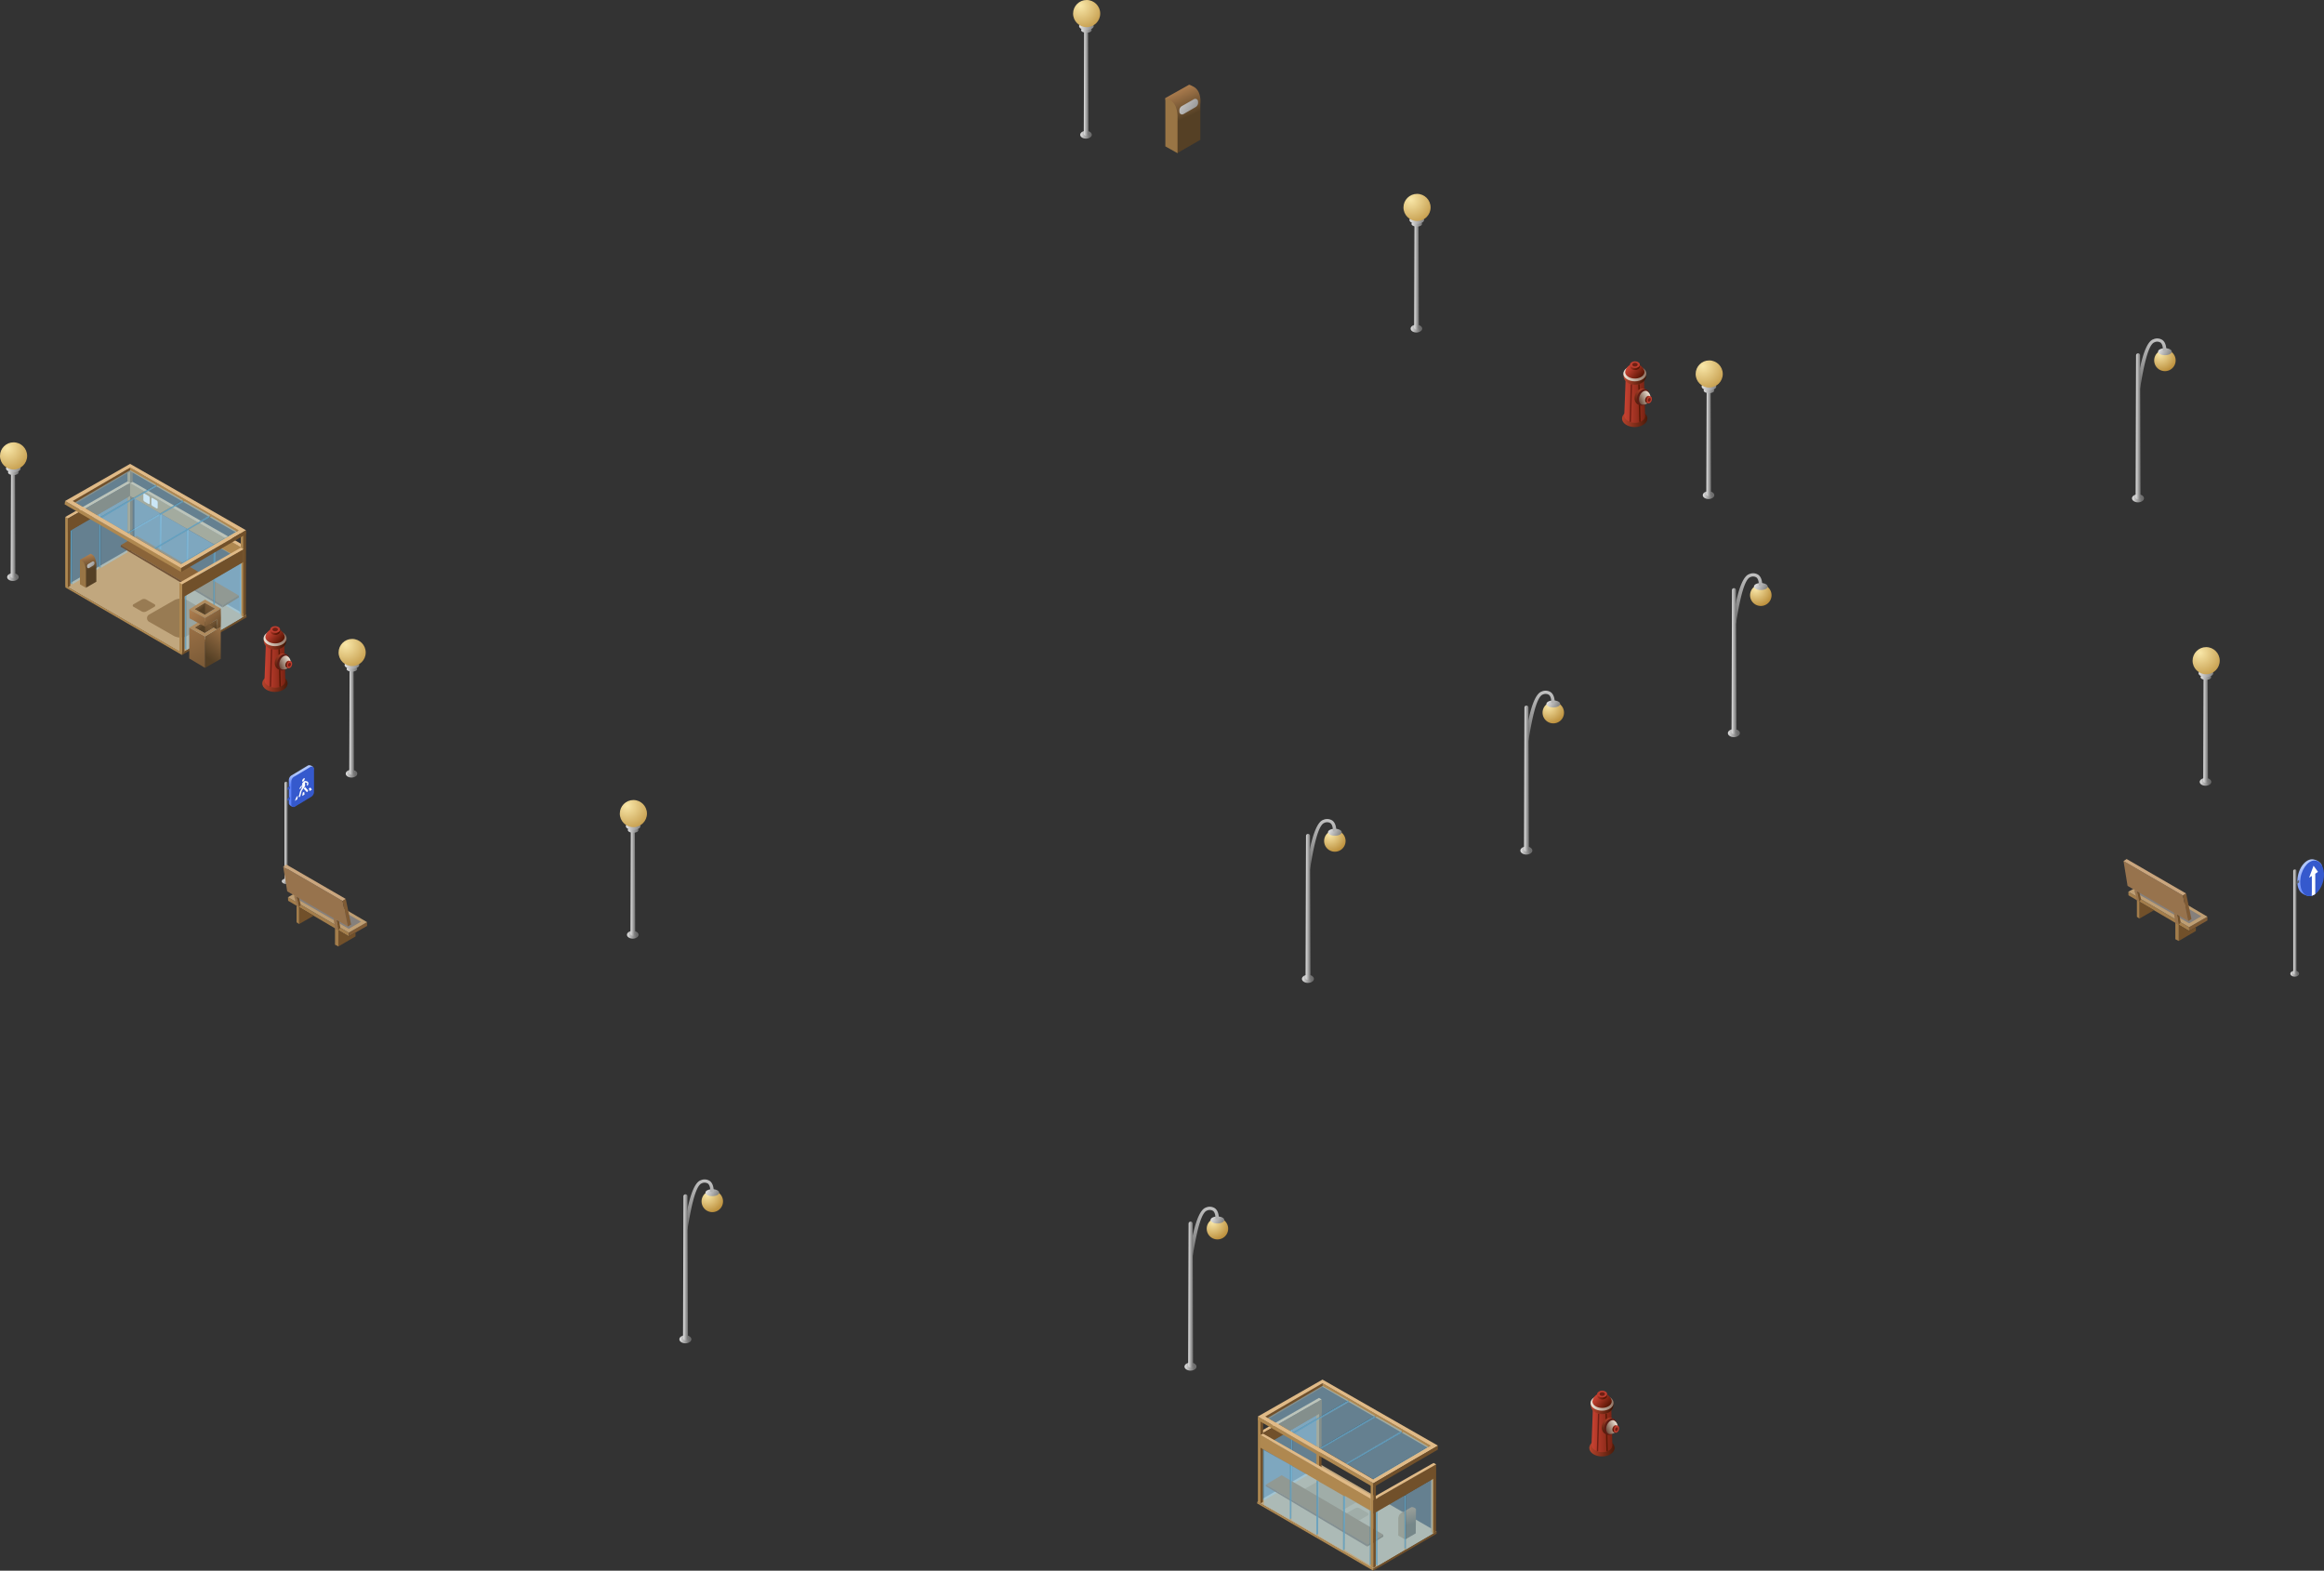 <svg xmlns="http://www.w3.org/2000/svg" xmlns:xlink="http://www.w3.org/1999/xlink" viewBox="0 0 851.13 575.26"><rect x="0" y="0" width="851.13" height="575.26" fill="#333333" stroke="none"/><defs><style>.cls-1{fill:none;}.cls-2{fill:#c1a77e;}.cls-15,.cls-3{fill:#987b53;}.cls-4{fill:#71502a;}.cls-5{fill:#af8850;}.cls-6{fill:#98cfef;opacity:0.5;}.cls-7{fill:#65a3c5;opacity:0.9;}.cls-8{fill:#e0ba87;}.cls-9{fill:#fff;}.cls-10{fill:#8a6439;}.cls-11{fill:#715236;}.cls-12{fill:url(#linear-gradient);}.cls-13{fill:#997545;}.cls-14{fill:url(#linear-gradient-2);}.cls-15{opacity:0.6;}.cls-16{fill:url(#linear-gradient-3);}.cls-17{fill:url(#linear-gradient-4);}.cls-18{fill:url(#linear-gradient-5);}.cls-19{fill:url(#linear-gradient-6);}.cls-20{fill:#3559cd;}.cls-21{fill:url(#linear-gradient-7);}.cls-22{fill:url(#linear-gradient-8);}.cls-23{fill:url(#linear-gradient-9);}.cls-24{fill:#5e636c;}.cls-25{clip-path:url(#clip-path);}.cls-26{fill:#a37d4b;}.cls-27{fill:#7f5b35;}.cls-28{fill:#be9e73;}.cls-29{fill:#85807c;}.cls-30{fill:#97734d;}.cls-31{fill:#caa67e;}.cls-32{fill:url(#radial-gradient);}.cls-33{fill:url(#linear-gradient-10);}.cls-34{fill:url(#linear-gradient-11);}.cls-35{fill:url(#linear-gradient-12);}.cls-36{fill:url(#linear-gradient-13);}.cls-37{fill:url(#radial-gradient-2);}.cls-38{fill:url(#linear-gradient-14);}.cls-39{fill:url(#linear-gradient-15);}.cls-40{fill:url(#linear-gradient-16);}.cls-41{fill:url(#linear-gradient-17);}.cls-42{fill:url(#radial-gradient-3);}.cls-43{fill:url(#linear-gradient-18);}.cls-44{fill:url(#linear-gradient-19);}.cls-45{fill:url(#linear-gradient-20);}.cls-46{fill:url(#linear-gradient-21);}.cls-47{fill:url(#radial-gradient-4);}.cls-48{fill:url(#linear-gradient-22);}.cls-49{fill:url(#linear-gradient-23);}.cls-50{fill:url(#linear-gradient-24);}.cls-51{fill:url(#linear-gradient-25);}.cls-52{fill:url(#radial-gradient-5);}.cls-53{fill:url(#linear-gradient-26);}.cls-54{fill:url(#linear-gradient-27);}.cls-55{fill:url(#linear-gradient-28);}.cls-56{fill:url(#linear-gradient-29);}.cls-57{fill:url(#radial-gradient-6);}.cls-58{fill:url(#linear-gradient-30);}.cls-59{fill:url(#linear-gradient-31);}.cls-60{fill:url(#linear-gradient-32);}.cls-61{fill:url(#linear-gradient-33);}.cls-62{fill:url(#linear-gradient-34);}.cls-63{fill:url(#linear-gradient-35);}.cls-64{fill:url(#linear-gradient-36);}.cls-65{fill:#b08c5f;}.cls-66{fill:url(#linear-gradient-37);}.cls-67{fill:url(#linear-gradient-38);}.cls-68{fill:url(#linear-gradient-39);}.cls-69{fill:url(#linear-gradient-40);}.cls-70{fill:url(#linear-gradient-41);}.cls-71{fill:url(#linear-gradient-42);}.cls-72{fill:url(#linear-gradient-43);}.cls-73{fill:url(#linear-gradient-44);}.cls-74{fill:url(#linear-gradient-45);}.cls-75{fill:url(#linear-gradient-46);}.cls-76{fill:url(#linear-gradient-47);}.cls-77{fill:url(#linear-gradient-48);}.cls-78{fill:url(#linear-gradient-49);}.cls-79{fill:url(#linear-gradient-50);}.cls-80{fill:#bd3d2f;}.cls-81{fill:#701f13;}.cls-82{fill:#711f14;}.cls-83{fill:#5a1805;}.cls-84{fill:url(#linear-gradient-51);}.cls-85{fill:#5e1c14;}.cls-86{fill:url(#linear-gradient-52);}.cls-87{fill:url(#linear-gradient-53);}.cls-88{fill:url(#linear-gradient-54);}.cls-89{fill:url(#linear-gradient-55);}.cls-90{fill:url(#linear-gradient-56);}.cls-91{fill:url(#linear-gradient-57);}.cls-92{fill:url(#linear-gradient-58);}.cls-93{fill:url(#linear-gradient-59);}.cls-94{fill:url(#linear-gradient-60);}.cls-95{fill:url(#linear-gradient-61);}.cls-96{fill:url(#linear-gradient-62);}.cls-97{fill:url(#linear-gradient-63);}.cls-98{fill:url(#linear-gradient-64);}.cls-99{fill:url(#linear-gradient-65);}.cls-100{fill:url(#linear-gradient-66);}.cls-101{fill:url(#linear-gradient-67);}.cls-102{fill:url(#linear-gradient-68);}.cls-103{fill:url(#linear-gradient-69);}.cls-104{fill:url(#linear-gradient-70);}.cls-105{fill:url(#linear-gradient-71);}.cls-106{fill:url(#linear-gradient-72);}.cls-107{fill:url(#linear-gradient-73);}.cls-108{fill:url(#linear-gradient-74);}.cls-109{fill:url(#linear-gradient-75);}.cls-110{fill:url(#radial-gradient-7);}.cls-111{fill:url(#linear-gradient-76);}.cls-112{fill:url(#linear-gradient-77);}.cls-113{fill:url(#linear-gradient-78);}.cls-114{fill:url(#linear-gradient-79);}.cls-115{fill:url(#radial-gradient-8);}.cls-116{fill:url(#linear-gradient-80);}.cls-117{fill:url(#linear-gradient-81);}.cls-118{fill:url(#linear-gradient-82);}.cls-119{fill:url(#linear-gradient-83);}.cls-120{fill:url(#radial-gradient-9);}.cls-121{fill:url(#linear-gradient-84);}.cls-122{fill:url(#linear-gradient-85);}.cls-123{fill:url(#linear-gradient-86);}.cls-124{fill:url(#linear-gradient-87);}.cls-125{fill:url(#radial-gradient-10);}.cls-126{fill:url(#linear-gradient-88);}.cls-127{fill:url(#linear-gradient-89);}.cls-128{fill:url(#linear-gradient-90);}.cls-129{fill:url(#linear-gradient-91);}.cls-130{fill:url(#radial-gradient-11);}.cls-131{fill:url(#linear-gradient-92);}.cls-132{fill:url(#linear-gradient-93);}.cls-133{fill:url(#linear-gradient-94);}.cls-134{fill:url(#linear-gradient-95);}.cls-135{fill:url(#radial-gradient-12);}.cls-136{fill:url(#linear-gradient-96);}.cls-137{fill:url(#linear-gradient-97);}.cls-138{fill:url(#linear-gradient-98);}.cls-139{fill:url(#linear-gradient-99);}.cls-140{fill:url(#radial-gradient-13);}</style><linearGradient id="linear-gradient" x1="31.39" y1="203.25" x2="32.81" y2="208.55" gradientUnits="userSpaceOnUse"><stop offset="0" stop-color="#b28151"/><stop offset="1" stop-color="#554025"/></linearGradient><linearGradient id="linear-gradient-2" x1="30.72" y1="205.24" x2="36.26" y2="208.72" gradientUnits="userSpaceOnUse"><stop offset="0" stop-color="#e3e3e3"/><stop offset="1" stop-color="#6d6d6d"/></linearGradient><linearGradient id="linear-gradient-3" x1="514.57" y1="550.85" x2="516.58" y2="558.33" xlink:href="#linear-gradient"/><linearGradient id="linear-gradient-4" x1="103.21" y1="322.75" x2="105.71" y2="322.75" xlink:href="#linear-gradient-2"/><linearGradient id="linear-gradient-5" x1="104.19" y1="304.67" x2="105.33" y2="304.67" xlink:href="#linear-gradient-2"/><linearGradient id="linear-gradient-6" x1="110.19" y1="283.49" x2="110.29" y2="287.25" gradientUnits="userSpaceOnUse"><stop offset="0" stop-color="#b0c6fc"/><stop offset="1" stop-color="#5c81fa"/></linearGradient><linearGradient id="linear-gradient-7" x1="838.84" y1="356.61" x2="841.46" y2="356.61" xlink:href="#linear-gradient-2"/><linearGradient id="linear-gradient-8" x1="839.87" y1="337.66" x2="841.06" y2="337.66" xlink:href="#linear-gradient-2"/><linearGradient id="linear-gradient-9" x1="841.8" y1="335.53" x2="840.23" y2="347.35" gradientTransform="matrix(1.01, -0.05, 0, 1, -6.09, 23.92)" xlink:href="#linear-gradient-6"/><clipPath id="clip-path"><path class="cls-1" d="M850.92,322.32c-.66,3.21-2.78,5.81-5,5.87-2.42.08-4.05-3-3.34-6.93s3.48-6.73,5.86-6C850.6,315.88,851.6,319.05,850.92,322.32Z"/></clipPath><radialGradient id="radial-gradient" cx="444.06" cy="447.66" r="6.57" gradientUnits="userSpaceOnUse"><stop offset="0.01" stop-color="#f8e6a7"/><stop offset="1" stop-color="#bd913e"/></radialGradient><linearGradient id="linear-gradient-10" x1="433.81" y1="500.5" x2="437.41" y2="500.5" xlink:href="#linear-gradient-2"/><linearGradient id="linear-gradient-11" x1="443.69" y1="445.82" x2="448.93" y2="448.19" xlink:href="#linear-gradient-2"/><linearGradient id="linear-gradient-12" x1="442.38" y1="434.16" x2="440.34" y2="461.24" xlink:href="#linear-gradient-2"/><linearGradient id="linear-gradient-13" x1="435.16" y1="474.14" x2="436.96" y2="474.14" xlink:href="#linear-gradient-2"/><radialGradient id="radial-gradient-2" cx="487.06" cy="305.66" r="6.57" xlink:href="#radial-gradient"/><linearGradient id="linear-gradient-14" x1="476.81" y1="358.5" x2="480.41" y2="358.5" xlink:href="#linear-gradient-2"/><linearGradient id="linear-gradient-15" x1="486.69" y1="303.82" x2="491.93" y2="306.19" xlink:href="#linear-gradient-2"/><linearGradient id="linear-gradient-16" x1="485.38" y1="292.16" x2="483.34" y2="319.24" xlink:href="#linear-gradient-2"/><linearGradient id="linear-gradient-17" x1="478.16" y1="332.14" x2="479.96" y2="332.14" xlink:href="#linear-gradient-2"/><radialGradient id="radial-gradient-3" cx="567.06" cy="258.66" r="6.57" xlink:href="#radial-gradient"/><linearGradient id="linear-gradient-18" x1="556.81" y1="311.5" x2="560.41" y2="311.5" xlink:href="#linear-gradient-2"/><linearGradient id="linear-gradient-19" x1="566.69" y1="256.82" x2="571.93" y2="259.19" xlink:href="#linear-gradient-2"/><linearGradient id="linear-gradient-20" x1="565.38" y1="245.16" x2="563.34" y2="272.24" xlink:href="#linear-gradient-2"/><linearGradient id="linear-gradient-21" x1="558.16" y1="285.14" x2="559.96" y2="285.14" xlink:href="#linear-gradient-2"/><radialGradient id="radial-gradient-4" cx="643.06" cy="215.66" r="6.57" xlink:href="#radial-gradient"/><linearGradient id="linear-gradient-22" x1="632.81" y1="268.5" x2="636.41" y2="268.5" xlink:href="#linear-gradient-2"/><linearGradient id="linear-gradient-23" x1="642.69" y1="213.82" x2="647.93" y2="216.19" xlink:href="#linear-gradient-2"/><linearGradient id="linear-gradient-24" x1="641.38" y1="202.16" x2="639.34" y2="229.24" xlink:href="#linear-gradient-2"/><linearGradient id="linear-gradient-25" x1="634.16" y1="242.14" x2="635.96" y2="242.14" xlink:href="#linear-gradient-2"/><radialGradient id="radial-gradient-5" cx="791.06" cy="129.66" r="6.57" xlink:href="#radial-gradient"/><linearGradient id="linear-gradient-26" x1="780.81" y1="182.5" x2="784.41" y2="182.5" xlink:href="#linear-gradient-2"/><linearGradient id="linear-gradient-27" x1="790.69" y1="127.82" x2="795.93" y2="130.19" xlink:href="#linear-gradient-2"/><linearGradient id="linear-gradient-28" x1="789.38" y1="116.16" x2="787.34" y2="143.24" xlink:href="#linear-gradient-2"/><linearGradient id="linear-gradient-29" x1="782.16" y1="156.14" x2="783.96" y2="156.14" xlink:href="#linear-gradient-2"/><radialGradient id="radial-gradient-6" cx="259.06" cy="437.66" r="6.57" xlink:href="#radial-gradient"/><linearGradient id="linear-gradient-30" x1="248.81" y1="490.5" x2="252.41" y2="490.5" xlink:href="#linear-gradient-2"/><linearGradient id="linear-gradient-31" x1="258.69" y1="435.82" x2="263.93" y2="438.19" xlink:href="#linear-gradient-2"/><linearGradient id="linear-gradient-32" x1="257.38" y1="424.16" x2="255.34" y2="451.24" xlink:href="#linear-gradient-2"/><linearGradient id="linear-gradient-33" x1="250.16" y1="464.14" x2="251.96" y2="464.14" xlink:href="#linear-gradient-2"/><linearGradient id="linear-gradient-34" x1="85.01" y1="228.52" x2="75.37" y2="240.38" xlink:href="#linear-gradient"/><linearGradient id="linear-gradient-35" x1="63.6" y1="219.16" x2="83.3" y2="260.32" xlink:href="#linear-gradient"/><linearGradient id="linear-gradient-36" x1="84.66" y1="220.29" x2="71.56" y2="233.19" xlink:href="#linear-gradient"/><linearGradient id="linear-gradient-37" x1="71" y1="225.93" x2="76.71" y2="232.92" gradientUnits="userSpaceOnUse"><stop offset="0" stop-color="#b28151"/><stop offset="0.54" stop-color="#554025"/></linearGradient><linearGradient id="linear-gradient-38" x1="84.66" y1="213.56" x2="71.56" y2="226.46" xlink:href="#linear-gradient"/><linearGradient id="linear-gradient-39" x1="71" y1="219.19" x2="76.71" y2="226.19" xlink:href="#linear-gradient-37"/><linearGradient id="linear-gradient-40" x1="69.26" y1="222.74" x2="81.86" y2="238.17" xlink:href="#linear-gradient"/><linearGradient id="linear-gradient-41" x1="73.55" y1="220.8" x2="82.67" y2="231.97" xlink:href="#linear-gradient"/><linearGradient id="linear-gradient-42" x1="74.65" y1="223.84" x2="79.52" y2="229.8" xlink:href="#linear-gradient"/><linearGradient id="linear-gradient-43" x1="429.63" y1="32.94" x2="434.23" y2="43.11" xlink:href="#linear-gradient"/><linearGradient id="linear-gradient-44" x1="429.3" y1="35.23" x2="442.49" y2="43.52" xlink:href="#linear-gradient-2"/><linearGradient id="linear-gradient-45" x1="593.35" y1="153.28" x2="604.46" y2="153.28" gradientUnits="userSpaceOnUse"><stop offset="0" stop-color="#bf462f"/><stop offset="1" stop-color="#3d1504"/></linearGradient><linearGradient id="linear-gradient-46" x1="594.87" y1="146.38" x2="605.57" y2="146.38" gradientUnits="userSpaceOnUse"><stop offset="0" stop-color="#c84232"/><stop offset="1" stop-color="#5a1605"/></linearGradient><linearGradient id="linear-gradient-47" x1="594.4" y1="137.74" x2="602.71" y2="137.74" xlink:href="#linear-gradient-45"/><linearGradient id="linear-gradient-48" x1="594.52" y1="136.82" x2="610.32" y2="136.82" gradientUnits="userSpaceOnUse"><stop offset="0" stop-color="#efe5d8"/><stop offset="1" stop-color="#3d1504"/></linearGradient><linearGradient id="linear-gradient-49" x1="596.7" y1="134.28" x2="600.89" y2="138.05" xlink:href="#linear-gradient-46"/><linearGradient id="linear-gradient-50" x1="597.4" y1="132.79" x2="599.78" y2="134.92" xlink:href="#linear-gradient-46"/><linearGradient id="linear-gradient-51" x1="-67.26" y1="-204.93" x2="-59.04" y2="-204.93" gradientTransform="translate(387.03 132.01) rotate(110.73)" xlink:href="#linear-gradient-45"/><linearGradient id="linear-gradient-52" x1="-65.11" y1="-207.74" x2="-60.38" y2="-203.49" gradientTransform="translate(387.03 132.01) rotate(110.73)" xlink:href="#linear-gradient-48"/><linearGradient id="linear-gradient-53" x1="-64.33" y1="-208.63" x2="-62.56" y2="-207.03" gradientTransform="translate(387.03 132.01) rotate(110.73)" xlink:href="#linear-gradient-46"/><linearGradient id="linear-gradient-54" x1="581.35" y1="530.28" x2="592.46" y2="530.28" xlink:href="#linear-gradient-45"/><linearGradient id="linear-gradient-55" x1="582.87" y1="523.38" x2="593.57" y2="523.38" xlink:href="#linear-gradient-46"/><linearGradient id="linear-gradient-56" x1="582.4" y1="514.74" x2="590.71" y2="514.74" xlink:href="#linear-gradient-45"/><linearGradient id="linear-gradient-57" x1="582.52" y1="513.82" x2="598.32" y2="513.82" xlink:href="#linear-gradient-48"/><linearGradient id="linear-gradient-58" x1="584.7" y1="511.28" x2="588.89" y2="515.05" xlink:href="#linear-gradient-46"/><linearGradient id="linear-gradient-59" x1="585.4" y1="509.79" x2="587.78" y2="511.92" xlink:href="#linear-gradient-46"/><linearGradient id="linear-gradient-60" x1="289.59" y1="-327.13" x2="297.81" y2="-327.13" gradientTransform="translate(387.03 132.01) rotate(110.73)" xlink:href="#linear-gradient-45"/><linearGradient id="linear-gradient-61" x1="291.73" y1="-329.93" x2="296.46" y2="-325.68" gradientTransform="translate(387.03 132.01) rotate(110.73)" xlink:href="#linear-gradient-48"/><linearGradient id="linear-gradient-62" x1="292.51" y1="-330.82" x2="294.28" y2="-329.23" gradientTransform="translate(387.03 132.01) rotate(110.73)" xlink:href="#linear-gradient-46"/><linearGradient id="linear-gradient-63" x1="95.35" y1="250.28" x2="106.46" y2="250.28" xlink:href="#linear-gradient-45"/><linearGradient id="linear-gradient-64" x1="96.87" y1="243.38" x2="107.57" y2="243.38" xlink:href="#linear-gradient-46"/><linearGradient id="linear-gradient-65" x1="96.4" y1="234.74" x2="104.71" y2="234.74" xlink:href="#linear-gradient-45"/><linearGradient id="linear-gradient-66" x1="96.52" y1="233.82" x2="112.32" y2="233.82" xlink:href="#linear-gradient-48"/><linearGradient id="linear-gradient-67" x1="98.7" y1="231.28" x2="102.89" y2="235.05" xlink:href="#linear-gradient-46"/><linearGradient id="linear-gradient-68" x1="99.4" y1="229.79" x2="101.77" y2="231.92" xlink:href="#linear-gradient-46"/><linearGradient id="linear-gradient-69" x1="199.7" y1="226.5" x2="207.92" y2="226.5" gradientTransform="translate(387.03 132.01) rotate(110.73)" xlink:href="#linear-gradient-45"/><linearGradient id="linear-gradient-70" x1="201.85" y1="223.7" x2="206.57" y2="227.95" gradientTransform="translate(387.03 132.01) rotate(110.73)" xlink:href="#linear-gradient-48"/><linearGradient id="linear-gradient-71" x1="202.62" y1="222.81" x2="204.39" y2="224.4" gradientTransform="translate(387.03 132.01) rotate(110.73)" xlink:href="#linear-gradient-46"/><linearGradient id="linear-gradient-72" x1="623.63" y1="181.35" x2="627.08" y2="181.35" xlink:href="#linear-gradient-2"/><linearGradient id="linear-gradient-73" x1="624.92" y1="158.44" x2="626.65" y2="158.44" xlink:href="#linear-gradient-2"/><linearGradient id="linear-gradient-74" x1="623.94" y1="143" x2="628.03" y2="143" xlink:href="#linear-gradient-2"/><linearGradient id="linear-gradient-75" x1="623.2" y1="141.56" x2="629.84" y2="141.56" xlink:href="#linear-gradient-2"/><radialGradient id="radial-gradient-7" cx="623.68" cy="134.08" r="10.44" xlink:href="#radial-gradient"/><linearGradient id="linear-gradient-76" x1="516.63" y1="120.35" x2="520.08" y2="120.35" xlink:href="#linear-gradient-2"/><linearGradient id="linear-gradient-77" x1="517.92" y1="97.44" x2="519.65" y2="97.44" xlink:href="#linear-gradient-2"/><linearGradient id="linear-gradient-78" x1="516.94" y1="82" x2="521.03" y2="82" xlink:href="#linear-gradient-2"/><linearGradient id="linear-gradient-79" x1="516.2" y1="80.56" x2="522.84" y2="80.56" xlink:href="#linear-gradient-2"/><radialGradient id="radial-gradient-8" cx="516.68" cy="73.08" r="10.44" xlink:href="#radial-gradient"/><linearGradient id="linear-gradient-80" x1="395.63" y1="49.35" x2="399.08" y2="49.35" xlink:href="#linear-gradient-2"/><linearGradient id="linear-gradient-81" x1="396.92" y1="26.44" x2="398.65" y2="26.44" xlink:href="#linear-gradient-2"/><linearGradient id="linear-gradient-82" x1="395.94" y1="11" x2="400.03" y2="11" xlink:href="#linear-gradient-2"/><linearGradient id="linear-gradient-83" x1="395.2" y1="9.56" x2="401.84" y2="9.56" xlink:href="#linear-gradient-2"/><radialGradient id="radial-gradient-9" cx="395.68" cy="2.08" r="10.44" xlink:href="#radial-gradient"/><linearGradient id="linear-gradient-84" x1="805.63" y1="286.35" x2="809.08" y2="286.35" xlink:href="#linear-gradient-2"/><linearGradient id="linear-gradient-85" x1="806.92" y1="263.44" x2="808.65" y2="263.44" xlink:href="#linear-gradient-2"/><linearGradient id="linear-gradient-86" x1="805.94" y1="248" x2="810.03" y2="248" xlink:href="#linear-gradient-2"/><linearGradient id="linear-gradient-87" x1="805.2" y1="246.56" x2="811.84" y2="246.56" xlink:href="#linear-gradient-2"/><radialGradient id="radial-gradient-10" cx="805.68" cy="239.08" r="10.44" xlink:href="#radial-gradient"/><linearGradient id="linear-gradient-88" x1="229.63" y1="342.35" x2="233.08" y2="342.35" xlink:href="#linear-gradient-2"/><linearGradient id="linear-gradient-89" x1="230.92" y1="319.44" x2="232.65" y2="319.44" xlink:href="#linear-gradient-2"/><linearGradient id="linear-gradient-90" x1="229.94" y1="304" x2="234.03" y2="304" xlink:href="#linear-gradient-2"/><linearGradient id="linear-gradient-91" x1="229.2" y1="302.56" x2="235.84" y2="302.56" xlink:href="#linear-gradient-2"/><radialGradient id="radial-gradient-11" cx="229.68" cy="295.08" r="10.44" xlink:href="#radial-gradient"/><linearGradient id="linear-gradient-92" x1="126.63" y1="283.35" x2="130.08" y2="283.35" xlink:href="#linear-gradient-2"/><linearGradient id="linear-gradient-93" x1="127.92" y1="260.44" x2="129.65" y2="260.44" xlink:href="#linear-gradient-2"/><linearGradient id="linear-gradient-94" x1="126.94" y1="245" x2="131.03" y2="245" xlink:href="#linear-gradient-2"/><linearGradient id="linear-gradient-95" x1="126.2" y1="243.56" x2="132.84" y2="243.56" xlink:href="#linear-gradient-2"/><radialGradient id="radial-gradient-12" cx="126.68" cy="236.08" r="10.44" xlink:href="#radial-gradient"/><linearGradient id="linear-gradient-96" x1="2.63" y1="211.35" x2="6.08" y2="211.35" xlink:href="#linear-gradient-2"/><linearGradient id="linear-gradient-97" x1="3.92" y1="188.44" x2="5.65" y2="188.44" xlink:href="#linear-gradient-2"/><linearGradient id="linear-gradient-98" x1="2.94" y1="173" x2="7.03" y2="173" xlink:href="#linear-gradient-2"/><linearGradient id="linear-gradient-99" x1="2.2" y1="171.56" x2="8.84" y2="171.56" xlink:href="#linear-gradient-2"/><radialGradient id="radial-gradient-13" cx="2.68" cy="164.08" r="10.44" xlink:href="#radial-gradient"/></defs><title>Asset 20</title><g id="Layer_2" data-name="Layer 2"><g id="FURNITURE"><g id="_38" data-name="38"><polygon class="cls-2" points="66.65 239.18 90.25 225.35 47.49 200.96 24 214.53 66.65 239.18"/><path class="cls-3" d="M54.59,225.09l9-5.15a5.18,5.18,0,0,1,5.18,0l8.85,5.13a1.52,1.52,0,0,1,0,2.63l-8.94,5.12a5.17,5.17,0,0,1-5.16,0l-8.93-5.11A1.52,1.52,0,0,1,54.59,225.09Z"/><polygon class="cls-4" points="90.33 226.06 90.25 225.35 66.65 239.1 66.65 239.89 90.33 226.06"/><polygon class="cls-5" points="24 214.53 23.91 215.12 66.65 239.89 66.65 239.05 24 214.53"/><polygon class="cls-6" points="36.88 187.74 36.88 208.01 46.7 202.23 46.7 182.04 36.88 187.74"/><polygon class="cls-7" points="36.88 187.74 36.88 208.01 36.24 207.45 36.24 188.37 36.88 187.74"/><polygon class="cls-6" points="26.43 193.76 26.43 214.03 36.24 208.24 36.24 188.06 26.43 193.76"/><polygon class="cls-7" points="26.43 193.76 26.43 214.03 25.59 213.48 25.79 194.39 26.43 193.76"/><polygon class="cls-4" points="48.55 201.58 48.61 170.66 47.65 171.24 47.65 202.12 48.55 201.58"/><polygon class="cls-5" points="46.7 201.58 46.7 170.66 47.65 171.24 47.65 202.12 46.7 201.58"/><polygon class="cls-4" points="25.74 214.57 25.8 189.34 24.84 189.93 24.84 215.11 25.74 214.57"/><polygon class="cls-5" points="23.89 214.57 23.89 189.34 24.84 189.93 24.84 215.11 23.89 214.57"/><polygon class="cls-4" points="47.65 172.66 27.98 184.28 26.62 183.49 47.65 171.24 47.65 172.66"/><polygon class="cls-5" points="87.48 194.2 47.65 171.24 47.65 172.54 86.24 194.89 87.48 194.2"/><polygon class="cls-8" points="23.89 189.34 46.7 176.31 47.65 176.89 24.84 189.93 23.89 189.34"/><polygon class="cls-4" points="24.84 189.93 47.65 176.89 47.65 181.65 24.84 194.89 24.84 189.93"/><polygon class="cls-5" points="47.65 176.93 88.19 200.33 88.19 205.01 47.65 181.65 47.65 176.93"/><polygon class="cls-8" points="47.65 176.97 48.61 176.49 88.19 199.11 88.19 200.41 47.65 176.97"/><path class="cls-9" d="M52.51,181.05V183a.79.79,0,0,0,.38.67l1.51.9a.28.28,0,0,0,.42-.24v-2a.76.76,0,0,0-.39-.67l-1.5-.88A.28.28,0,0,0,52.51,181.05Z"/><path class="cls-9" d="M55.45,182.63v2a.76.76,0,0,0,.38.67l1.51.9a.27.27,0,0,0,.41-.24v-2a.8.8,0,0,0-.38-.68l-1.51-.87A.27.27,0,0,0,55.45,182.63Z"/><polygon class="cls-7" points="58.34 208.11 59.05 207.59 59.21 188.31 58.42 187.86 58.34 208.11"/><polygon class="cls-6" points="59.05 188.26 59.05 208.33 68.24 213.76 68.24 193.56 59.05 188.26"/><polygon class="cls-7" points="68.16 213.81 68.87 213.29 69.03 194.01 68.24 193.56 68.16 213.81"/><polygon class="cls-6" points="68.87 193.97 68.87 214.03 78.06 219.46 78.06 199.26 68.87 193.97"/><polygon class="cls-7" points="77.98 219.51 78.69 218.99 78.85 199.72 78.06 199.26 77.98 219.51"/><polygon class="cls-6" points="78.69 199.35 78.69 219.41 87.87 224.84 87.87 204.64 78.69 199.35"/><polygon class="cls-7" points="87.8 224.9 88.51 224.38 88.67 205.1 87.87 204.64 87.8 224.9"/><polygon class="cls-5" points="88.19 225.34 88.19 194.41 89.14 194.99 89.14 225.88 88.19 225.34"/><polygon class="cls-6" points="27.47 183.99 47.65 172.19 57.13 177.47 36.7 189.36 27.47 183.99 27.47 183.99"/><polygon class="cls-7" points="57.13 177.47 57.29 178.12 37.3 189.7 36.7 189.36 57.13 177.47"/><polygon class="cls-6" points="37.29 189.69 57.63 177.76 66.95 183.17 46.52 195.06 37.29 189.69 37.29 189.69"/><polygon class="cls-7" points="66.95 183.17 67.11 183.82 47.12 195.41 46.52 195.06 66.95 183.17"/><polygon class="cls-6" points="49.23 182.56 49.23 202.63 58.42 208.06 58.42 187.86 49.23 182.56"/><polygon class="cls-10" points="81.54 221.76 87.4 218.06 50.03 196.21 44.27 199.64 81.54 221.76"/><polygon class="cls-4" points="87.48 218.78 87.4 218.06 81.54 221.68 81.54 222.47 87.48 218.78"/><polygon class="cls-11" points="44.27 199.64 44.18 200.23 81.54 222.47 81.54 221.63 44.27 199.64"/><polygon class="cls-7" points="76.79 188.76 76.79 189.52 56.87 201.11 56.24 200.76 76.79 188.76"/><polygon class="cls-6" points="47.11 195.39 67.56 183.49 76.93 188.76 56.34 200.76 47.11 195.39 47.11 195.39"/><polygon class="cls-6" points="56.93 201.09 77.42 189.13 86.59 194.57 66.16 206.46 56.93 201.09 56.93 201.09"/><polygon class="cls-7" points="86.59 194.57 86.75 195.22 66.75 206.81 66.16 206.46 86.59 194.57"/><polygon class="cls-6" points="78.69 211.81 78.69 232.08 88.51 226.3 88.51 206.11 78.69 211.81"/><polygon class="cls-7" points="78.69 211.81 78.69 232.08 78.06 231.53 78.06 212.44 78.69 211.81"/><polygon class="cls-6" points="68.24 217.83 68.24 238.1 78.06 232.32 78.06 212.13 68.24 217.83"/><polygon class="cls-7" points="68.24 217.83 68.24 238.1 67.6 237.54 67.6 218.46 68.24 217.83"/><polygon class="cls-4" points="90.04 225.34 90.1 194.41 89.14 194.99 89.14 225.88 90.04 225.34"/><polygon class="cls-4" points="67.55 238.64 67.61 213.73 66.65 214.31 66.65 239.18 67.55 238.64"/><polygon class="cls-4" points="66.65 214 89.14 201.14 89.14 205.84 66.65 218.96 66.65 214"/><polygon class="cls-5" points="23.84 183.49 23.67 184.71 66.33 209.49 66.33 208.01 23.84 183.49"/><path class="cls-8" d="M47.65,169.89l-23.81,13.6,42.5,24.57L90.09,194.2Zm-21,13.6,21-12.25,39.75,23L66.34,206.61Z"/><polygon class="cls-4" points="90.09 195.65 90.09 194.2 66.33 208.06 66.33 209.49 90.09 195.65"/><polygon class="cls-8" points="65.7 213.42 88.2 200.59 89.14 201.14 66.65 214 65.7 213.42"/><polygon class="cls-5" points="65.7 238.64 65.7 213.42 66.65 214 66.65 239.18 65.7 238.64"/><path class="cls-12" d="M34,203.28c-.49-.36-.72-.44-.83-.43h0a.08.08,0,0,0-.08,0l-3.82,2.17,2.22,10.24,3.8-2.22v-6.65S35,204,34,203.28Z"/><path class="cls-13" d="M31.49,215.3v-6.66s-.29-2.4-1.29-3.14-.92-.32-.92-.32V214Z"/><path class="cls-14" d="M31.9,207.5l0,.16a.51.51,0,0,0,.77.36l1.49-.9a1,1,0,0,0,.44-1l0-.11a.51.51,0,0,0-.76-.33l-1.48.87A1,1,0,0,0,31.9,207.5Z"/><path class="cls-3" d="M48.86,221.32l3-1.72a1.74,1.74,0,0,1,1.74,0l3,1.72a.51.51,0,0,1,0,.88l-3,1.72a1.78,1.78,0,0,1-1.73,0l-3-1.71A.52.52,0,0,1,48.86,221.32Z"/></g><g id="_37" data-name="37"><polygon class="cls-2" points="502.94 574.55 526.15 560.95 483.87 536.5 460.49 550.01 502.94 574.55"/><path class="cls-15" d="M473.64,547.66l9-5.13a5.17,5.17,0,0,1,5.16,0l8.81,5.11a1.51,1.51,0,0,1,0,2.62l-8.91,5.1a5.18,5.18,0,0,1-5.14,0l-8.89-5.09A1.52,1.52,0,0,1,473.64,547.66Z"/><path class="cls-15" d="M493.27,554.12l3-1.71a1.71,1.71,0,0,1,1.72,0l2.95,1.71a.51.51,0,0,1,0,.88l-3,1.71a1.76,1.76,0,0,1-1.72,0l-3-1.71A.51.51,0,0,1,493.27,554.12Z"/><path class="cls-16" d="M517.41,552a1,1,0,0,0-.53,0h0a1.11,1.11,0,0,0-.3.17l-3.62,2.09.79,1.24s-.07,4-.05,4.39,1,3.9,1,3.9l3.79-2.21.1-8.72S518.59,552.28,517.41,552Z"/><path class="cls-13" d="M512.09,562.39v-6.34s.18-2.07,1.54-1.8c1.18.24,1.12.9,1.12.9l-.11,8.72Z"/><polygon class="cls-4" points="526.12 561.72 526.15 560.95 502.94 574.47 502.94 575.26 526.12 561.72"/><polygon class="cls-5" points="460.49 550.01 460.39 550.6 502.94 575.26 502.94 574.42 460.49 550.01"/><polygon class="cls-6" points="473.31 523.34 473.31 543.52 483.08 537.76 483.08 517.66 473.31 523.34"/><polygon class="cls-7" points="473.31 523.34 473.31 543.52 472.68 542.96 472.68 523.97 473.31 523.34"/><polygon class="cls-6" points="462.9 529.33 462.9 549.51 472.68 543.75 472.68 523.66 462.9 529.33"/><polygon class="cls-7" points="462.9 529.33 462.9 549.51 462.06 548.97 462.27 529.96 462.9 529.33"/><polygon class="cls-4" points="483.98 537.75 484.04 512.64 483.08 513.22 483.08 538.29 483.98 537.75"/><polygon class="cls-5" points="482.13 537.75 482.13 512.64 483.08 513.22 483.08 538.29 482.13 537.75"/><polygon class="cls-8" points="461.11 524.52 483.08 511.96 484.03 512.54 461.32 525.52 461.11 524.52"/><polygon class="cls-4" points="461.32 525.52 484.03 512.54 484.03 517.28 461.32 530.46 461.32 525.52"/><polygon class="cls-10" points="500.74 565.72 506.58 562.04 469.37 540.28 463.64 543.7 500.74 565.72"/><polygon class="cls-4" points="506.65 562.75 506.58 562.04 500.74 565.64 500.74 566.43 506.65 562.75"/><polygon class="cls-11" points="463.64 543.7 463.55 544.29 500.74 566.43 500.74 565.59 463.64 543.7"/><polygon class="cls-4" points="525.91 561.08 525.97 536.29 525.02 536.55 525.02 561.62 525.91 561.08"/><polygon class="cls-5" points="524.07 561.08 524.14 536.29 525.02 536.55 525.02 561.62 524.07 561.08"/><polygon class="cls-6" points="514.93 547.3 514.93 567.48 524.7 561.73 524.7 541.63 514.93 547.3"/><polygon class="cls-7" points="514.93 547.3 514.93 567.48 514.3 566.93 514.3 547.93 514.93 547.3"/><polygon class="cls-6" points="504.52 553.29 504.52 573.48 514.3 567.72 514.3 547.62 504.52 553.29"/><polygon class="cls-7" points="504.52 553.29 504.52 573.48 503.89 572.92 503.89 553.93 504.52 553.29"/><polygon class="cls-4" points="502.94 549.48 525.33 536.5 525.33 541.36 502.94 554.42 502.94 549.48"/><polygon class="cls-8" points="502 548.9 525.02 535.79 525.97 536.29 502.94 549.48 502 548.9"/><polygon class="cls-4" points="462.54 550.05 462.6 519.26 461.64 519.84 461.64 550.59 462.54 550.05"/><polygon class="cls-5" points="460.69 550.05 460.69 519.26 461.64 519.84 461.64 550.59 460.69 550.05"/><polygon class="cls-5" points="461.64 525.51 502 548.8 502 553.46 461.64 530.21 461.64 525.51"/><polygon class="cls-8" points="461.64 525.55 462.6 525.07 502 547.59 502 548.88 461.64 525.55"/><polygon class="cls-7" points="472.29 556.55 472.99 556.03 473.15 536.84 472.36 536.38 472.29 556.55"/><polygon class="cls-6" points="472.99 536.79 472.99 556.76 482.13 562.17 482.13 542.06 472.99 536.79"/><polygon class="cls-7" points="482.06 562.22 482.76 561.71 482.92 542.51 482.13 542.06 482.06 562.22"/><polygon class="cls-6" points="482.76 542.47 482.76 562.44 491.91 567.85 491.91 547.74 482.76 542.47"/><polygon class="cls-7" points="491.84 567.9 492.54 567.38 492.7 548.19 491.91 547.74 491.84 567.9"/><polygon class="cls-6" points="492.54 547.83 492.54 567.8 501.68 573.21 501.68 553.1 492.54 547.83"/><polygon class="cls-7" points="501.61 573.26 502.31 572.74 502.47 553.55 501.68 553.1 501.61 573.26"/><polygon class="cls-5" points="502 573.7 502 542.91 502.94 543.49 502.94 574.23 502 573.7"/><polygon class="cls-6" points="462.9 531.12 462.9 551.09 472.36 556.49 472.36 536.38 462.9 531.12"/><polygon class="cls-4" points="503.84 573.7 503.9 542.91 502.94 543.49 502.94 574.23 503.84 573.7"/><polygon class="cls-4" points="484.34 508.02 464.76 519.58 463.4 518.79 484.34 506.6 484.34 508.02"/><polygon class="cls-5" points="524 529.46 484.34 506.6 484.34 507.89 522.76 530.14 524 529.46"/><polygon class="cls-6" points="464.26 519.29 484.34 507.54 493.78 512.8 473.45 524.64 464.26 519.29 464.26 519.29"/><polygon class="cls-7" points="493.78 512.8 493.94 513.45 474.04 524.98 473.45 524.64 493.78 512.8"/><polygon class="cls-6" points="474.03 524.96 494.28 513.09 503.56 518.48 483.22 530.31 474.03 524.96 474.03 524.96"/><polygon class="cls-7" points="503.56 518.48 503.71 519.12 483.81 530.66 483.22 530.31 503.56 518.48"/><polygon class="cls-7" points="513.35 524.05 513.35 524.8 493.52 536.33 492.89 535.99 513.35 524.05"/><polygon class="cls-6" points="483.81 530.64 504.17 518.79 513.49 524.05 493 535.99 483.81 530.64 483.81 530.64"/><polygon class="cls-6" points="493.58 536.31 513.98 524.41 523.11 529.83 502.77 541.66 493.58 536.31 493.58 536.31"/><polygon class="cls-7" points="523.11 529.83 523.26 530.48 503.36 542.01 502.77 541.66 523.11 529.83"/><polygon class="cls-5" points="460.69 518.79 460.69 520.11 502.94 544.67 502.94 543.21 460.69 518.79"/><path class="cls-8" d="M484.34,505.26l-23.69,13.53L503,543.25l23.64-13.79Zm-20.93,13.53,20.93-12.19,39.58,22.86-21,12.35Z"/><polygon class="cls-4" points="526.59 530.9 526.59 529.46 502.94 543.25 502.94 544.67 526.59 530.9"/></g><g id="_22" data-name="22"><path class="cls-17" d="M106.26,322.75c0,.57-.67,1-1.53,1s-1.52-.47-1.52-1,.7-1,1.55-1S106.26,322.18,106.26,322.75Z"/><path id="_Path_" data-name="&lt;Path&gt;" class="cls-18" d="M104.76,323h0a.57.57,0,0,1-.57-.56V286.86a.58.58,0,0,1,.57-.57h0a.58.58,0,0,1,.57.57v35.62A.57.57,0,0,1,104.76,323Z"/><path id="_Path_2" data-name="&lt;Path&gt;" class="cls-19" d="M114.82,281.31l-.73,8.18a2.1,2.1,0,0,1-1,1.81l-5.31,4.11c-.58.36-2-.54-2-1.22v-8.4a2.12,2.12,0,0,1,1-1.82l6-3.61C113.35,280,114.82,280.64,114.82,281.31Z"/><path id="_Path_3" data-name="&lt;Path&gt;" class="cls-20" d="M115,281.56V290a2.12,2.12,0,0,1-1,1.81l-6,3.63a.87.87,0,0,1-1.32-.74v-8.4a2.15,2.15,0,0,1,1-1.82l6-3.61A.87.87,0,0,1,115,281.56Z"/><polygon id="_Path_4" data-name="&lt;Path&gt;" class="cls-20" points="105.33 288.51 106.24 287.89 106.24 288.81 105.33 289.39 105.33 288.51"/><polygon id="_Path_5" data-name="&lt;Path&gt;" class="cls-20" points="105.33 292.46 106.24 291.84 106.24 292.76 105.33 293.35 105.33 292.46"/><polygon class="cls-9" points="107.97 293.33 108.62 291.79 109.08 291.49 108.88 292.72 107.97 293.33"/><polygon class="cls-9" points="110.88 290.3 110.69 291.52 111.54 290.95 111.4 289.95 110.88 290.3"/><polygon class="cls-9" points="113.09 288.82 113.4 289.72 114.23 289.17 113.66 288.44 113.09 288.82"/><path class="cls-9" d="M110.53,288.21l0-.77-.8,1.21s0,.33.07.39.25-.23.25-.23Z"/><path class="cls-9" d="M111.7,286.54l.8.22-.12.68s0,.27.14.26c.51-.05.41-1.11.41-1.11l-.41-.41-.9-.19s-.94.67-.94,1,0,1.37,0,1.37l-.79,1.49-.46,1.81s-.05.33.18.28.38-.4.38-.4l.48-1.84,1.1-1.57a1,1,0,0,0,.19-.4C111.73,287.58,111.7,286.54,111.7,286.54Z"/><path class="cls-9" d="M111.24,288.88l1.14,1.23a1,1,0,0,0,.38-.33.36.36,0,0,0,0-.4l-1.09-1.17Z"/><path class="cls-9" d="M110.75,285.66a1.4,1.4,0,0,1,.58-.65c.18-.07.32,0,.28.2s-.25.84-.56,1-.35,0-.37-.19A.62.62,0,0,1,110.75,285.66Z"/></g><g id="_18" data-name="18"><path class="cls-21" d="M842,356.61c0,.6-.7,1.09-1.59,1.09s-1.6-.49-1.6-1.09.73-1.09,1.63-1.09S842,356,842,356.61Z"/><path id="_Path_6" data-name="&lt;Path&gt;" class="cls-22" d="M840.47,356.92h0a.6.6,0,0,1-.6-.59V319a.59.59,0,0,1,.6-.59h0a.59.59,0,0,1,.59.59v37.33A.6.6,0,0,1,840.47,356.92Z"/><path class="cls-23" d="M849.71,321.79c-.66,3.2-1.57,6.29-3.75,6.4A5.28,5.28,0,0,1,842.9,327c-1.4-1.15-1.82-3.48-1.36-6.07.73-4,3.57-6.83,6-6.11a4.63,4.63,0,0,1,2.43,1.43C850.9,317.46,850.13,319.74,849.71,321.79Z"/><path class="cls-20" d="M850.92,322.32c-.66,3.21-2.78,5.81-5,5.87-2.42.08-4.05-3-3.34-6.93s3.48-6.73,5.86-6C850.6,315.88,851.6,319.05,850.92,322.32Z"/><polygon id="_Path_7" data-name="&lt;Path&gt;" class="cls-24" points="841.06 322.89 842.02 322.25 842.02 323.21 841.06 323.82 841.06 322.89"/><g class="cls-25"><path class="cls-9" d="M846.62,328.36c0,.46,0,.65,0,.65l1.31-.8V320l1-.7-1.63-2.23-1.62,4.38,1-.64v5.72S846.61,327.83,846.62,328.36Z"/></g></g><g id="_27" data-name="27"><polygon class="cls-26" points="105.47 328.6 105.53 329.9 127.75 342.96 127.73 341.57 105.47 328.6"/><polygon class="cls-27" points="127.73 341.57 134.43 337.73 134.44 339.1 127.75 342.96 127.73 341.57"/><polygon class="cls-4" points="123.94 340.67 123.94 346.62 130.2 342.96 130.2 341.54 127.75 342.96 123.94 340.67"/><polygon class="cls-26" points="122.69 339.92 122.69 345.98 123.94 346.62 123.94 340.67 122.69 339.92"/><polygon class="cls-4" points="109.54 332.26 109.54 338.42 114.86 335.37 114.14 334.95 113.73 334.7 109.54 332.26"/><polygon class="cls-26" points="108.61 331.65 108.61 337.78 109.54 338.42 109.54 332.15 108.61 331.65"/><polygon class="cls-28" points="105.47 328.6 127.73 341.57 134.43 337.73 112.28 324.7 105.47 328.6"/><polygon class="cls-29" points="107.67 328.6 112.33 325.94 132.19 337.56 127.73 340.17 107.67 328.6"/><polygon class="cls-30" points="105.19 326.45 103.71 317.35 125.46 329.97 127.41 339.32 105.19 326.45"/><polygon class="cls-31" points="103.71 317.35 104.86 316.62 126.63 329.23 125.46 329.97 103.71 317.35"/><polygon class="cls-27" points="125.46 329.97 126.63 329.23 128.59 338.6 127.41 339.32 125.46 329.97"/><polygon class="cls-30" points="108.61 328.43 109.54 332.26 108.61 331.65 107.67 327.88 108.61 328.43"/><polygon class="cls-30" points="123.31 336.95 123.94 340.67 122.69 339.92 122.14 336.26 123.31 336.95"/><polygon class="cls-4" points="109.54 328.97 110.13 331.31 109.54 332.26 108.61 328.43 109.54 328.97"/><polygon class="cls-4" points="123.31 336.95 124.2 337.46 124.63 339.76 123.94 340.67 123.31 336.95"/></g><g id="_28" data-name="28"><path class="cls-32" d="M449.8,450a3.93,3.93,0,1,1-3.93-3.93A3.93,3.93,0,0,1,449.8,450Z"/><path class="cls-33" d="M438.2,500.5c0,.81-1,1.48-2.19,1.48s-2.2-.67-2.2-1.48,1-1.48,2.2-1.48S438.2,499.69,438.2,500.5Z"/><path class="cls-34" d="M448.39,446.81c0,.7-1.13,1.28-2.52,1.28s-2.52-.58-2.52-1.28,1.13-1.29,2.52-1.29S448.39,446.1,448.39,446.81Z"/><path class="cls-35" d="M436.76,460.28l-1.31.3c.28-1.65,2.05-17,6.19-18.32a3.46,3.46,0,0,1,3.38.31c1.56,1.23,1.37,3.92,1.36,4l-1.23-.1c0-.59,0-2.3-.9-3a2.34,2.34,0,0,0-2.22-.1C439.44,444.28,437.77,454.33,436.76,460.28Z"/><path id="_Path_8" data-name="&lt;Path&gt;" class="cls-36" d="M436.05,500.91h0a.91.91,0,0,1-.89-.77l.15-52a.74.74,0,0,1,.74-.74h0a.74.74,0,0,1,.74.74l.17,52A.86.86,0,0,1,436.05,500.91Z"/></g><g id="_28-2" data-name="28"><path class="cls-37" d="M492.8,308a3.93,3.93,0,1,1-3.93-3.93A3.93,3.93,0,0,1,492.8,308Z"/><path class="cls-38" d="M481.2,358.5c0,.81-1,1.48-2.19,1.48s-2.2-.67-2.2-1.48,1-1.48,2.2-1.48S481.2,357.69,481.2,358.5Z"/><path class="cls-39" d="M491.39,304.81c0,.7-1.13,1.28-2.52,1.28s-2.52-.58-2.52-1.28,1.13-1.29,2.52-1.29S491.39,304.1,491.39,304.81Z"/><path class="cls-40" d="M479.76,318.28l-1.31.3c.28-1.65,2.05-17,6.19-18.32a3.46,3.46,0,0,1,3.38.31c1.56,1.23,1.37,3.92,1.36,4l-1.23-.1c0-.59,0-2.3-.9-3a2.34,2.34,0,0,0-2.22-.1C482.44,302.28,480.77,312.33,479.76,318.28Z"/><path id="_Path_9" data-name="&lt;Path&gt;" class="cls-41" d="M479.05,358.91h0a.91.91,0,0,1-.89-.77l.15-52a.74.74,0,0,1,.74-.74h0a.74.74,0,0,1,.74.74l.17,52A.86.86,0,0,1,479.05,358.91Z"/></g><g id="_28-3" data-name="28"><path class="cls-42" d="M572.8,261a3.93,3.93,0,1,1-3.93-3.93A3.93,3.93,0,0,1,572.8,261Z"/><path class="cls-43" d="M561.2,311.5c0,.81-1,1.48-2.19,1.48s-2.2-.67-2.2-1.48,1-1.48,2.2-1.48S561.2,310.69,561.2,311.5Z"/><path class="cls-44" d="M571.39,257.81c0,.7-1.13,1.28-2.52,1.28s-2.52-.58-2.52-1.28,1.13-1.29,2.52-1.29S571.39,257.1,571.39,257.81Z"/><path class="cls-45" d="M559.76,271.28l-1.31.3c.28-1.65,2-17,6.19-18.32a3.46,3.46,0,0,1,3.38.31c1.56,1.23,1.37,3.92,1.36,4l-1.23-.1c0-.59,0-2.3-.9-3a2.34,2.34,0,0,0-2.22-.1C562.44,255.28,560.77,265.33,559.76,271.28Z"/><path id="_Path_10" data-name="&lt;Path&gt;" class="cls-46" d="M559.05,311.91h0a.91.91,0,0,1-.89-.77l.15-52a.74.74,0,0,1,.74-.74h0a.74.74,0,0,1,.74.74l.17,52A.86.86,0,0,1,559.05,311.91Z"/></g><g id="_28-4" data-name="28"><path class="cls-47" d="M648.8,218a3.93,3.93,0,1,1-3.93-3.93A3.93,3.93,0,0,1,648.8,218Z"/><path class="cls-48" d="M637.2,268.5c0,.81-1,1.48-2.19,1.48s-2.2-.67-2.2-1.48,1-1.48,2.2-1.48S637.2,267.69,637.2,268.5Z"/><path class="cls-49" d="M647.39,214.81c0,.7-1.13,1.28-2.52,1.28s-2.52-.58-2.52-1.28,1.13-1.29,2.52-1.29S647.39,214.1,647.39,214.81Z"/><path class="cls-50" d="M635.76,228.28l-1.31.3c.28-1.65,2-17,6.19-18.32a3.46,3.46,0,0,1,3.38.31c1.56,1.23,1.37,3.92,1.36,4l-1.23-.1c0-.59,0-2.3-.9-3a2.34,2.34,0,0,0-2.22-.1C638.44,212.28,636.77,222.33,635.76,228.28Z"/><path id="_Path_11" data-name="&lt;Path&gt;" class="cls-51" d="M635.05,268.91h0a.91.91,0,0,1-.89-.77l.15-52a.74.74,0,0,1,.74-.74h0a.74.74,0,0,1,.74.74l.17,52A.86.86,0,0,1,635.05,268.91Z"/></g><g id="_28-5" data-name="28"><path class="cls-52" d="M796.8,132a3.93,3.93,0,1,1-3.93-3.93A3.93,3.93,0,0,1,796.8,132Z"/><path class="cls-53" d="M785.2,182.5c0,.81-1,1.48-2.19,1.48s-2.2-.67-2.2-1.48,1-1.48,2.2-1.48S785.2,181.69,785.2,182.5Z"/><path class="cls-54" d="M795.39,128.81c0,.7-1.13,1.28-2.52,1.28s-2.52-.58-2.52-1.28,1.13-1.29,2.52-1.29S795.39,128.1,795.39,128.81Z"/><path class="cls-55" d="M783.76,142.28l-1.31.3c.28-1.65,2-17,6.19-18.32a3.46,3.46,0,0,1,3.38.31c1.56,1.23,1.37,3.92,1.36,4l-1.23-.1c0-.59,0-2.3-.9-3a2.34,2.34,0,0,0-2.22-.1C786.44,126.28,784.77,136.33,783.76,142.28Z"/><path id="_Path_12" data-name="&lt;Path&gt;" class="cls-56" d="M783.05,182.91h0a.91.91,0,0,1-.89-.77l.15-52a.74.74,0,0,1,.74-.74h0a.74.74,0,0,1,.74.74l.17,52A.86.86,0,0,1,783.05,182.91Z"/></g><g id="_28-6" data-name="28"><path class="cls-57" d="M264.8,440a3.93,3.93,0,1,1-3.93-3.93A3.93,3.93,0,0,1,264.8,440Z"/><path class="cls-58" d="M253.2,490.5c0,.81-1,1.48-2.19,1.48s-2.2-.67-2.2-1.48,1-1.48,2.2-1.48S253.2,489.69,253.2,490.5Z"/><path class="cls-59" d="M263.39,436.81c0,.7-1.13,1.28-2.52,1.28s-2.52-.58-2.52-1.28,1.13-1.29,2.52-1.29S263.39,436.1,263.39,436.81Z"/><path class="cls-60" d="M251.76,450.28l-1.31.3c.28-1.65,2.05-17,6.19-18.32a3.46,3.46,0,0,1,3.38.31c1.56,1.23,1.37,3.92,1.36,4l-1.23-.1c0-.59,0-2.3-.9-3a2.34,2.34,0,0,0-2.22-.1C254.44,434.28,252.77,444.33,251.76,450.28Z"/><path id="_Path_13" data-name="&lt;Path&gt;" class="cls-61" d="M251.05,490.91h0a.91.91,0,0,1-.89-.77l.15-52a.74.74,0,0,1,.74-.74h0a.74.74,0,0,1,.74.74l.17,52A.86.86,0,0,1,251.05,490.91Z"/></g><g id="_4" data-name="4"><polygon class="cls-62" points="75.08 244.6 75.08 233.07 80.85 229.59 80.85 241.31 75.08 244.6"/><polygon class="cls-63" points="69.31 229.89 75.08 233.07 75.08 244.6 69.31 241.16 69.31 229.89"/><polygon class="cls-64" points="71.43 229.82 75.08 227.57 78.72 229.63 75.08 231.83 71.43 229.82"/><path class="cls-65" d="M75.08,226.33l-5.77,3.56,5.77,3.18,5.77-3.47Zm-3.65,3.49,3.65-2.25,3.65,2.06-3.65,2.2Z"/><polygon class="cls-66" points="75.08 227.57 75.08 231.83 71.43 229.82 75.08 227.57"/><path class="cls-65" d="M75.08,219.6l-5.77,3.55,5.77,3.18,5.77-3.47Zm-3.65,3.49,3.65-2.25,3.65,2.06-3.65,2.2Z"/><polygon class="cls-67" points="71.43 223.08 75.08 220.84 78.72 222.9 75.08 225.09 71.43 223.08"/><polygon class="cls-68" points="75.08 220.84 75.08 225.1 71.43 223.08 75.08 220.84"/><polygon class="cls-69" points="69.31 223.15 69.41 226.46 75.04 229.49 75.08 226.33 69.31 223.15"/><polygon class="cls-70" points="75.08 226.33 80.85 222.86 80.93 226.32 80.85 229.59 79.42 230.46 79.46 226.88 75.04 229.49 75.08 226.33"/><polygon class="cls-71" points="79.42 230.46 76.32 228.73 79.46 226.88 79.42 230.46"/></g><g id="_26" data-name="26"><path class="cls-72" d="M437.15,31.77c-1.06-.57-1.47-.73-1.69-.71h0a.18.18,0,0,0-.16.09l-8.56,4.79,4.36,20.16,8.51-4.89V38.11S440.23,33.44,437.15,31.77Z"/><path class="cls-13" d="M431.25,56.1V43s.26-4.68-2.61-6.2c-2.16-1.14-1.85-.62-1.85-.62l0,17.43Z"/><path class="cls-73" d="M431.94,40.75l0,.3a1,1,0,0,0,1.53.71l4.42-2.55a1.88,1.88,0,0,0,.86-2l0-.21a1,1,0,0,0-1.51-.65l-4.4,2.5A1.89,1.89,0,0,0,431.94,40.75Z"/></g><g id="_29" data-name="29"><path class="cls-74" d="M603.33,153.28c0,1.72-2.08,3.13-4.64,3.13s-4.64-1.41-4.64-3.13,2.07-3.13,4.64-3.13S603.33,151.57,603.33,153.28Z"/><path class="cls-75" d="M602.08,138,595.4,138l-.53,14.21c0,1.41,1.84,2.65,3.94,2.65s3.7-1.14,3.7-2.55Z"/><path class="cls-76" d="M602.89,137.38c.06,2.2-1.89,3.52-4.2,3.52s-4.17-1.41-4.1-3.52c0-1.55,1.92-2.81,4.23-2.81S602.84,135.83,602.89,137.38Z"/><ellipse class="cls-77" cx="598.74" cy="136.82" rx="4.21" ry="2.84"/><path class="cls-78" d="M602.27,136.25c0,1.31-1.58,2.39-3.53,2.39s-3.54-1.08-3.54-2.39a3.55,3.55,0,0,1,3.49-3.05C600.64,133.2,602.27,134.94,602.27,136.25Z"/><path class="cls-79" d="M600.58,134.29c0,.68-.8,1.23-1.78,1.23S597,135,597,134.29c0-.23,0-1,.11-1.15.31-.36,1-.09,1.68-.09s1.36-.09,1.68.24S600.58,134,600.58,134.29Z"/><path class="cls-80" d="M600.58,133.56c0,.68-.8,1.23-1.78,1.23s-1.79-.55-1.79-1.23.8-1.24,1.79-1.24S600.58,132.87,600.58,133.56Z"/><ellipse class="cls-81" cx="598.8" cy="133.56" rx="0.98" ry="0.68"/><rect class="cls-82" x="590.37" y="147.37" width="13.75" height="0.52" transform="translate(431.06 739.98) rotate(-88.21)"/><rect class="cls-83" x="600.16" y="140.75" width="0.52" height="13.75" transform="translate(-3.61 15.56) rotate(-1.48)"/><path class="cls-84" d="M600.27,148.29c-1.55-.54-2-2.25-1.34-3.87s2.08-2.53,3.53-1.93c1.07.44,1.46,2.08.85,3.7S601.36,148.66,600.27,148.29Z"/><path class="cls-85" d="M600.65,148.48c-1.09-.41-1.49-2.07-.88-3.69s2-2.61,3.1-2.2,1.49,2.07.88,3.7S601.73,148.89,600.65,148.48Z"/><path class="cls-86" d="M601.22,148.16c-.91-.35-1.24-1.74-.73-3.1s1.69-2.19,2.6-1.84a2.64,2.64,0,0,1,1.21,3.24A2.75,2.75,0,0,1,601.22,148.16Z"/><path class="cls-87" d="M603,147.49c-.48-.18-.65-.88-.39-1.57s.86-1.1,1.33-.92c.16.06.69.22.77.38.18.31-.2.74-.38,1.19s-.29,1-.61,1.12S603.22,147.56,603,147.49Z"/><path class="cls-80" d="M603.55,147.69c-.48-.18-.65-.89-.39-1.57s.86-1.1,1.33-.92.66.88.39,1.57S604,147.87,603.55,147.69Z"/><path class="cls-81" d="M603.76,147.12c-.26-.09-.35-.48-.21-.86s.47-.6.73-.5.36.48.21.86S604,147.22,603.76,147.12Z"/></g><g id="_29-2" data-name="29"><path class="cls-88" d="M591.33,530.28c0,1.72-2.08,3.13-4.64,3.13s-4.64-1.41-4.64-3.13,2.07-3.13,4.64-3.13S591.33,528.57,591.33,530.28Z"/><path class="cls-89" d="M590.08,515,583.4,515l-.53,14.21c0,1.41,1.84,2.65,3.94,2.65s3.7-1.14,3.7-2.55Z"/><path class="cls-90" d="M590.89,514.38c.06,2.2-1.89,3.52-4.2,3.52s-4.17-1.41-4.1-3.52c0-1.55,1.92-2.81,4.23-2.81S590.84,512.83,590.89,514.38Z"/><ellipse class="cls-91" cx="586.74" cy="513.82" rx="4.21" ry="2.84"/><path class="cls-92" d="M590.27,513.25c0,1.31-1.58,2.39-3.53,2.39s-3.54-1.08-3.54-2.39a3.55,3.55,0,0,1,3.49-3.05C588.64,510.2,590.27,511.94,590.27,513.25Z"/><path class="cls-93" d="M588.58,511.29c0,.68-.8,1.23-1.78,1.23S585,512,585,511.29c0-.23,0-1,.11-1.15.31-.36,1-.09,1.68-.09s1.36-.09,1.68.24S588.58,511,588.58,511.29Z"/><path class="cls-80" d="M588.58,510.56c0,.68-.8,1.23-1.78,1.23s-1.79-.55-1.79-1.23.8-1.24,1.79-1.24S588.58,509.87,588.58,510.56Z"/><ellipse class="cls-81" cx="586.8" cy="510.56" rx="0.98" ry="0.68"/><rect class="cls-82" x="578.37" y="524.37" width="13.75" height="0.52" transform="translate(42.62 1093.23) rotate(-88.21)"/><rect class="cls-83" x="588.16" y="517.75" width="0.52" height="13.75" transform="translate(-13.36 15.38) rotate(-1.48)"/><path class="cls-94" d="M588.27,525.29c-1.55-.54-2-2.25-1.34-3.87s2.08-2.53,3.53-1.93c1.07.44,1.46,2.08.85,3.7S589.36,525.66,588.27,525.29Z"/><path class="cls-85" d="M588.65,525.48c-1.09-.41-1.49-2.07-.88-3.69s2-2.61,3.1-2.2,1.49,2.07.88,3.7S589.73,525.89,588.65,525.48Z"/><path class="cls-95" d="M589.22,525.16c-.91-.35-1.24-1.74-.73-3.1s1.69-2.19,2.6-1.84a2.64,2.64,0,0,1,1.21,3.24A2.75,2.75,0,0,1,589.22,525.16Z"/><path class="cls-96" d="M591,524.49c-.48-.18-.65-.88-.39-1.57s.86-1.1,1.33-.92c.16.06.69.22.77.38.18.31-.2.74-.38,1.19s-.29,1-.61,1.12S591.22,524.56,591,524.49Z"/><path class="cls-80" d="M591.55,524.69c-.48-.18-.65-.89-.39-1.57s.86-1.1,1.33-.92.66.88.39,1.57S592,524.87,591.55,524.69Z"/><path class="cls-81" d="M591.76,524.12c-.26-.09-.35-.48-.21-.86s.47-.6.73-.5.36.48.21.86S592,524.22,591.76,524.12Z"/></g><g id="_29-3" data-name="29"><path class="cls-97" d="M105.33,250.28c0,1.72-2.08,3.13-4.64,3.13s-4.64-1.41-4.64-3.13,2.07-3.13,4.64-3.13S105.33,248.57,105.33,250.28Z"/><path class="cls-98" d="M104.08,235,97.4,235l-.53,14.21c0,1.41,1.84,2.65,3.94,2.65s3.7-1.14,3.7-2.55Z"/><path class="cls-99" d="M104.89,234.38c.06,2.2-1.89,3.52-4.2,3.52s-4.17-1.41-4.1-3.52c0-1.55,1.92-2.81,4.23-2.81S104.84,232.83,104.89,234.38Z"/><ellipse class="cls-100" cx="100.74" cy="233.82" rx="4.21" ry="2.84"/><path class="cls-101" d="M104.27,233.25c0,1.31-1.58,2.39-3.53,2.39s-3.54-1.08-3.54-2.39a3.55,3.55,0,0,1,3.49-3.05C102.64,230.2,104.27,231.94,104.27,233.25Z"/><path class="cls-102" d="M102.58,231.29c0,.68-.8,1.23-1.78,1.23S99,232,99,231.29c0-.23-.05-1,.11-1.15.31-.36,1-.09,1.68-.09s1.36-.09,1.68.24S102.58,231,102.58,231.29Z"/><path class="cls-80" d="M102.58,230.56c0,.68-.8,1.23-1.78,1.23S99,231.24,99,230.56s.8-1.24,1.79-1.24S102.58,229.87,102.58,230.56Z"/><path class="cls-81" d="M101.78,230.56c0,.37-.44.67-1,.67s-1-.3-1-.67.44-.68,1-.68S101.78,230.18,101.78,230.56Z"/><rect class="cls-82" x="92.37" y="244.37" width="13.75" height="0.52" transform="translate(-148.36 336.2) rotate(-88.21)"/><rect class="cls-83" x="102.16" y="237.75" width="0.52" height="13.75" transform="translate(-6.29 2.73) rotate(-1.48)"/><path class="cls-103" d="M102.27,245.29c-1.55-.54-2-2.25-1.34-3.87s2.08-2.53,3.53-1.93c1.07.44,1.46,2.08.85,3.7S103.36,245.66,102.27,245.29Z"/><path class="cls-85" d="M102.65,245.48c-1.09-.41-1.49-2.07-.88-3.69s2-2.61,3.1-2.2,1.49,2.07.88,3.7S103.73,245.89,102.65,245.48Z"/><path class="cls-104" d="M103.22,245.16c-.91-.35-1.24-1.74-.73-3.1s1.69-2.19,2.6-1.84a2.64,2.64,0,0,1,1.21,3.24A2.75,2.75,0,0,1,103.22,245.16Z"/><path class="cls-105" d="M105,244.49c-.48-.18-.65-.88-.39-1.57s.86-1.1,1.33-.92c.16.06.69.22.77.38.18.31-.2.74-.38,1.19s-.29,1-.61,1.12S105.22,244.56,105,244.49Z"/><path class="cls-80" d="M105.55,244.69c-.48-.18-.65-.89-.39-1.57s.86-1.1,1.33-.92.66.88.39,1.57S106,244.87,105.55,244.69Z"/><path class="cls-81" d="M105.76,244.12c-.26-.09-.35-.48-.21-.86s.47-.6.73-.5.36.48.21.86S106,244.22,105.76,244.12Z"/></g><g id="_27-2" data-name="27"><polygon class="cls-26" points="779.47 326.6 779.53 327.9 801.75 340.96 801.73 339.57 779.47 326.6"/><polygon class="cls-27" points="801.73 339.57 808.43 335.73 808.44 337.1 801.75 340.96 801.73 339.57"/><polygon class="cls-4" points="797.94 338.67 797.94 344.62 804.2 340.96 804.2 339.54 801.75 340.96 797.94 338.67"/><polygon class="cls-26" points="796.69 337.92 796.69 343.98 797.94 344.62 797.94 338.67 796.69 337.92"/><polygon class="cls-4" points="783.54 330.26 783.54 336.42 788.86 333.37 788.14 332.95 787.74 332.7 783.54 330.26"/><polygon class="cls-26" points="782.61 329.65 782.61 335.78 783.54 336.42 783.54 330.15 782.61 329.65"/><polygon class="cls-28" points="779.47 326.6 801.73 339.57 808.43 335.73 786.28 322.7 779.47 326.6"/><polygon class="cls-29" points="781.67 326.6 786.33 323.94 806.19 335.56 801.73 338.17 781.67 326.6"/><polygon class="cls-30" points="779.19 324.45 777.71 315.35 799.46 327.97 801.41 337.32 779.19 324.45"/><polygon class="cls-31" points="777.71 315.35 778.86 314.62 800.63 327.23 799.46 327.97 777.71 315.35"/><polygon class="cls-27" points="799.46 327.97 800.63 327.23 802.59 336.6 801.41 337.32 799.46 327.97"/><polygon class="cls-30" points="782.61 326.43 783.54 330.26 782.61 329.65 781.67 325.88 782.61 326.43"/><polygon class="cls-30" points="797.31 334.95 797.94 338.67 796.69 337.92 796.14 334.26 797.31 334.95"/><polygon class="cls-4" points="783.54 326.97 784.13 329.31 783.54 330.26 782.61 326.43 783.54 326.97"/><polygon class="cls-4" points="797.31 334.95 798.2 335.46 798.63 337.76 797.94 338.67 797.31 334.95"/></g><g id="_40" data-name="40"><ellipse class="cls-106" cx="625.73" cy="181.35" rx="2.11" ry="1.42"/><path id="_Path_14" data-name="&lt;Path&gt;" class="cls-107" d="M625.78,181.75h0a.87.87,0,0,1-.86-.73l.14-45.18a.72.72,0,0,1,.72-.72h0a.71.71,0,0,1,.71.72l.16,45.13A.83.83,0,0,1,625.78,181.75Z"/><path class="cls-108" d="M627.82,143c0,.57-.87,1-1.94,1s-1.94-.46-1.94-1,.87-1,1.94-1S627.82,142.44,627.82,143Z"/><path class="cls-109" d="M628.56,141.56c0,.77-1.2,1.42-2.68,1.42s-2.68-.65-2.68-1.42,1.2-1.43,2.68-1.43S628.56,140.78,628.56,141.56Z"/><circle class="cls-110" cx="625.97" cy="136.97" r="4.97"/></g><g id="_40-2" data-name="40"><ellipse class="cls-111" cx="518.73" cy="120.35" rx="2.11" ry="1.42"/><path id="_Path_15" data-name="&lt;Path&gt;" class="cls-112" d="M518.78,120.75h0a.87.87,0,0,1-.86-.73l.14-45.18a.72.72,0,0,1,.72-.72h0a.71.71,0,0,1,.71.72l.16,45.13A.83.83,0,0,1,518.78,120.75Z"/><path class="cls-113" d="M520.82,82c0,.57-.87,1-1.94,1s-1.94-.46-1.94-1,.87-1,1.94-1S520.82,81.44,520.82,82Z"/><path class="cls-114" d="M521.56,80.56c0,.77-1.2,1.42-2.68,1.42s-2.68-.65-2.68-1.42,1.2-1.43,2.68-1.43S521.56,79.78,521.56,80.56Z"/><circle class="cls-115" cx="518.97" cy="75.97" r="4.97"/></g><g id="_40-3" data-name="40"><ellipse class="cls-116" cx="397.73" cy="49.35" rx="2.11" ry="1.42"/><path id="_Path_16" data-name="&lt;Path&gt;" class="cls-117" d="M397.78,49.75h0a.87.87,0,0,1-.86-.73l.14-45.18a.72.72,0,0,1,.72-.72h0a.71.71,0,0,1,.71.72L398.65,49A.83.83,0,0,1,397.78,49.75Z"/><path class="cls-118" d="M399.82,11c0,.57-.87,1-1.94,1s-1.94-.46-1.94-1,.87-1,1.94-1S399.82,10.44,399.82,11Z"/><path class="cls-119" d="M400.56,9.56c0,.77-1.2,1.42-2.68,1.42s-2.68-.65-2.68-1.42,1.2-1.43,2.68-1.43S400.56,8.78,400.56,9.56Z"/><circle class="cls-120" cx="397.97" cy="4.97" r="4.97"/></g><g id="_40-4" data-name="40"><ellipse class="cls-121" cx="807.73" cy="286.35" rx="2.11" ry="1.42"/><path id="_Path_17" data-name="&lt;Path&gt;" class="cls-122" d="M807.78,286.75h0a.87.87,0,0,1-.86-.73l.14-45.18a.72.72,0,0,1,.72-.72h0a.71.71,0,0,1,.71.72l.16,45.13A.83.83,0,0,1,807.78,286.75Z"/><path class="cls-123" d="M809.82,248c0,.57-.87,1-1.94,1s-1.94-.46-1.94-1,.87-1,1.94-1S809.82,247.44,809.82,248Z"/><path class="cls-124" d="M810.56,246.56c0,.77-1.2,1.42-2.68,1.42s-2.68-.65-2.68-1.42,1.2-1.43,2.68-1.43S810.56,245.78,810.56,246.56Z"/><circle class="cls-125" cx="807.97" cy="241.97" r="4.97"/></g><g id="_40-5" data-name="40"><ellipse class="cls-126" cx="231.73" cy="342.35" rx="2.11" ry="1.42"/><path id="_Path_18" data-name="&lt;Path&gt;" class="cls-127" d="M231.78,342.75h0a.87.87,0,0,1-.86-.73l.14-45.18a.72.72,0,0,1,.72-.72h0a.71.71,0,0,1,.71.72l.16,45.13A.83.83,0,0,1,231.78,342.75Z"/><path class="cls-128" d="M233.82,304c0,.57-.87,1-1.94,1s-1.94-.46-1.94-1,.87-1,1.94-1S233.82,303.44,233.82,304Z"/><path class="cls-129" d="M234.56,302.56c0,.77-1.2,1.42-2.68,1.42s-2.68-.65-2.68-1.42,1.2-1.43,2.68-1.43S234.56,301.78,234.56,302.56Z"/><circle class="cls-130" cx="231.97" cy="297.97" r="4.97"/></g><g id="_40-6" data-name="40"><ellipse class="cls-131" cx="128.73" cy="283.35" rx="2.11" ry="1.42"/><path id="_Path_19" data-name="&lt;Path&gt;" class="cls-132" d="M128.78,283.75h0a.87.87,0,0,1-.86-.73l.14-45.18a.72.72,0,0,1,.72-.72h0a.71.71,0,0,1,.71.72l.16,45.13A.83.83,0,0,1,128.78,283.75Z"/><path class="cls-133" d="M130.82,245c0,.57-.87,1-1.94,1s-1.94-.46-1.94-1,.87-1,1.94-1S130.82,244.44,130.82,245Z"/><path class="cls-134" d="M131.56,243.56c0,.77-1.2,1.42-2.68,1.42s-2.68-.65-2.68-1.42,1.2-1.43,2.68-1.43S131.56,242.78,131.56,243.56Z"/><circle class="cls-135" cx="128.97" cy="238.97" r="4.97"/></g><g id="_40-7" data-name="40"><ellipse class="cls-136" cx="4.73" cy="211.35" rx="2.11" ry="1.42"/><path id="_Path_20" data-name="&lt;Path&gt;" class="cls-137" d="M4.78,211.75h0a.87.87,0,0,1-.86-.73l.14-45.18a.72.72,0,0,1,.72-.72h0a.71.71,0,0,1,.71.72L5.65,211A.83.83,0,0,1,4.78,211.75Z"/><path class="cls-138" d="M6.82,173c0,.57-.87,1-1.94,1s-1.94-.46-1.94-1,.87-1,1.94-1S6.82,172.44,6.82,173Z"/><path class="cls-139" d="M7.56,171.56c0,.77-1.2,1.42-2.68,1.42s-2.68-.65-2.68-1.42,1.2-1.43,2.68-1.43S7.56,170.78,7.56,171.56Z"/><circle class="cls-140" cx="4.97" cy="166.97" r="4.97"/></g></g></g></svg>
